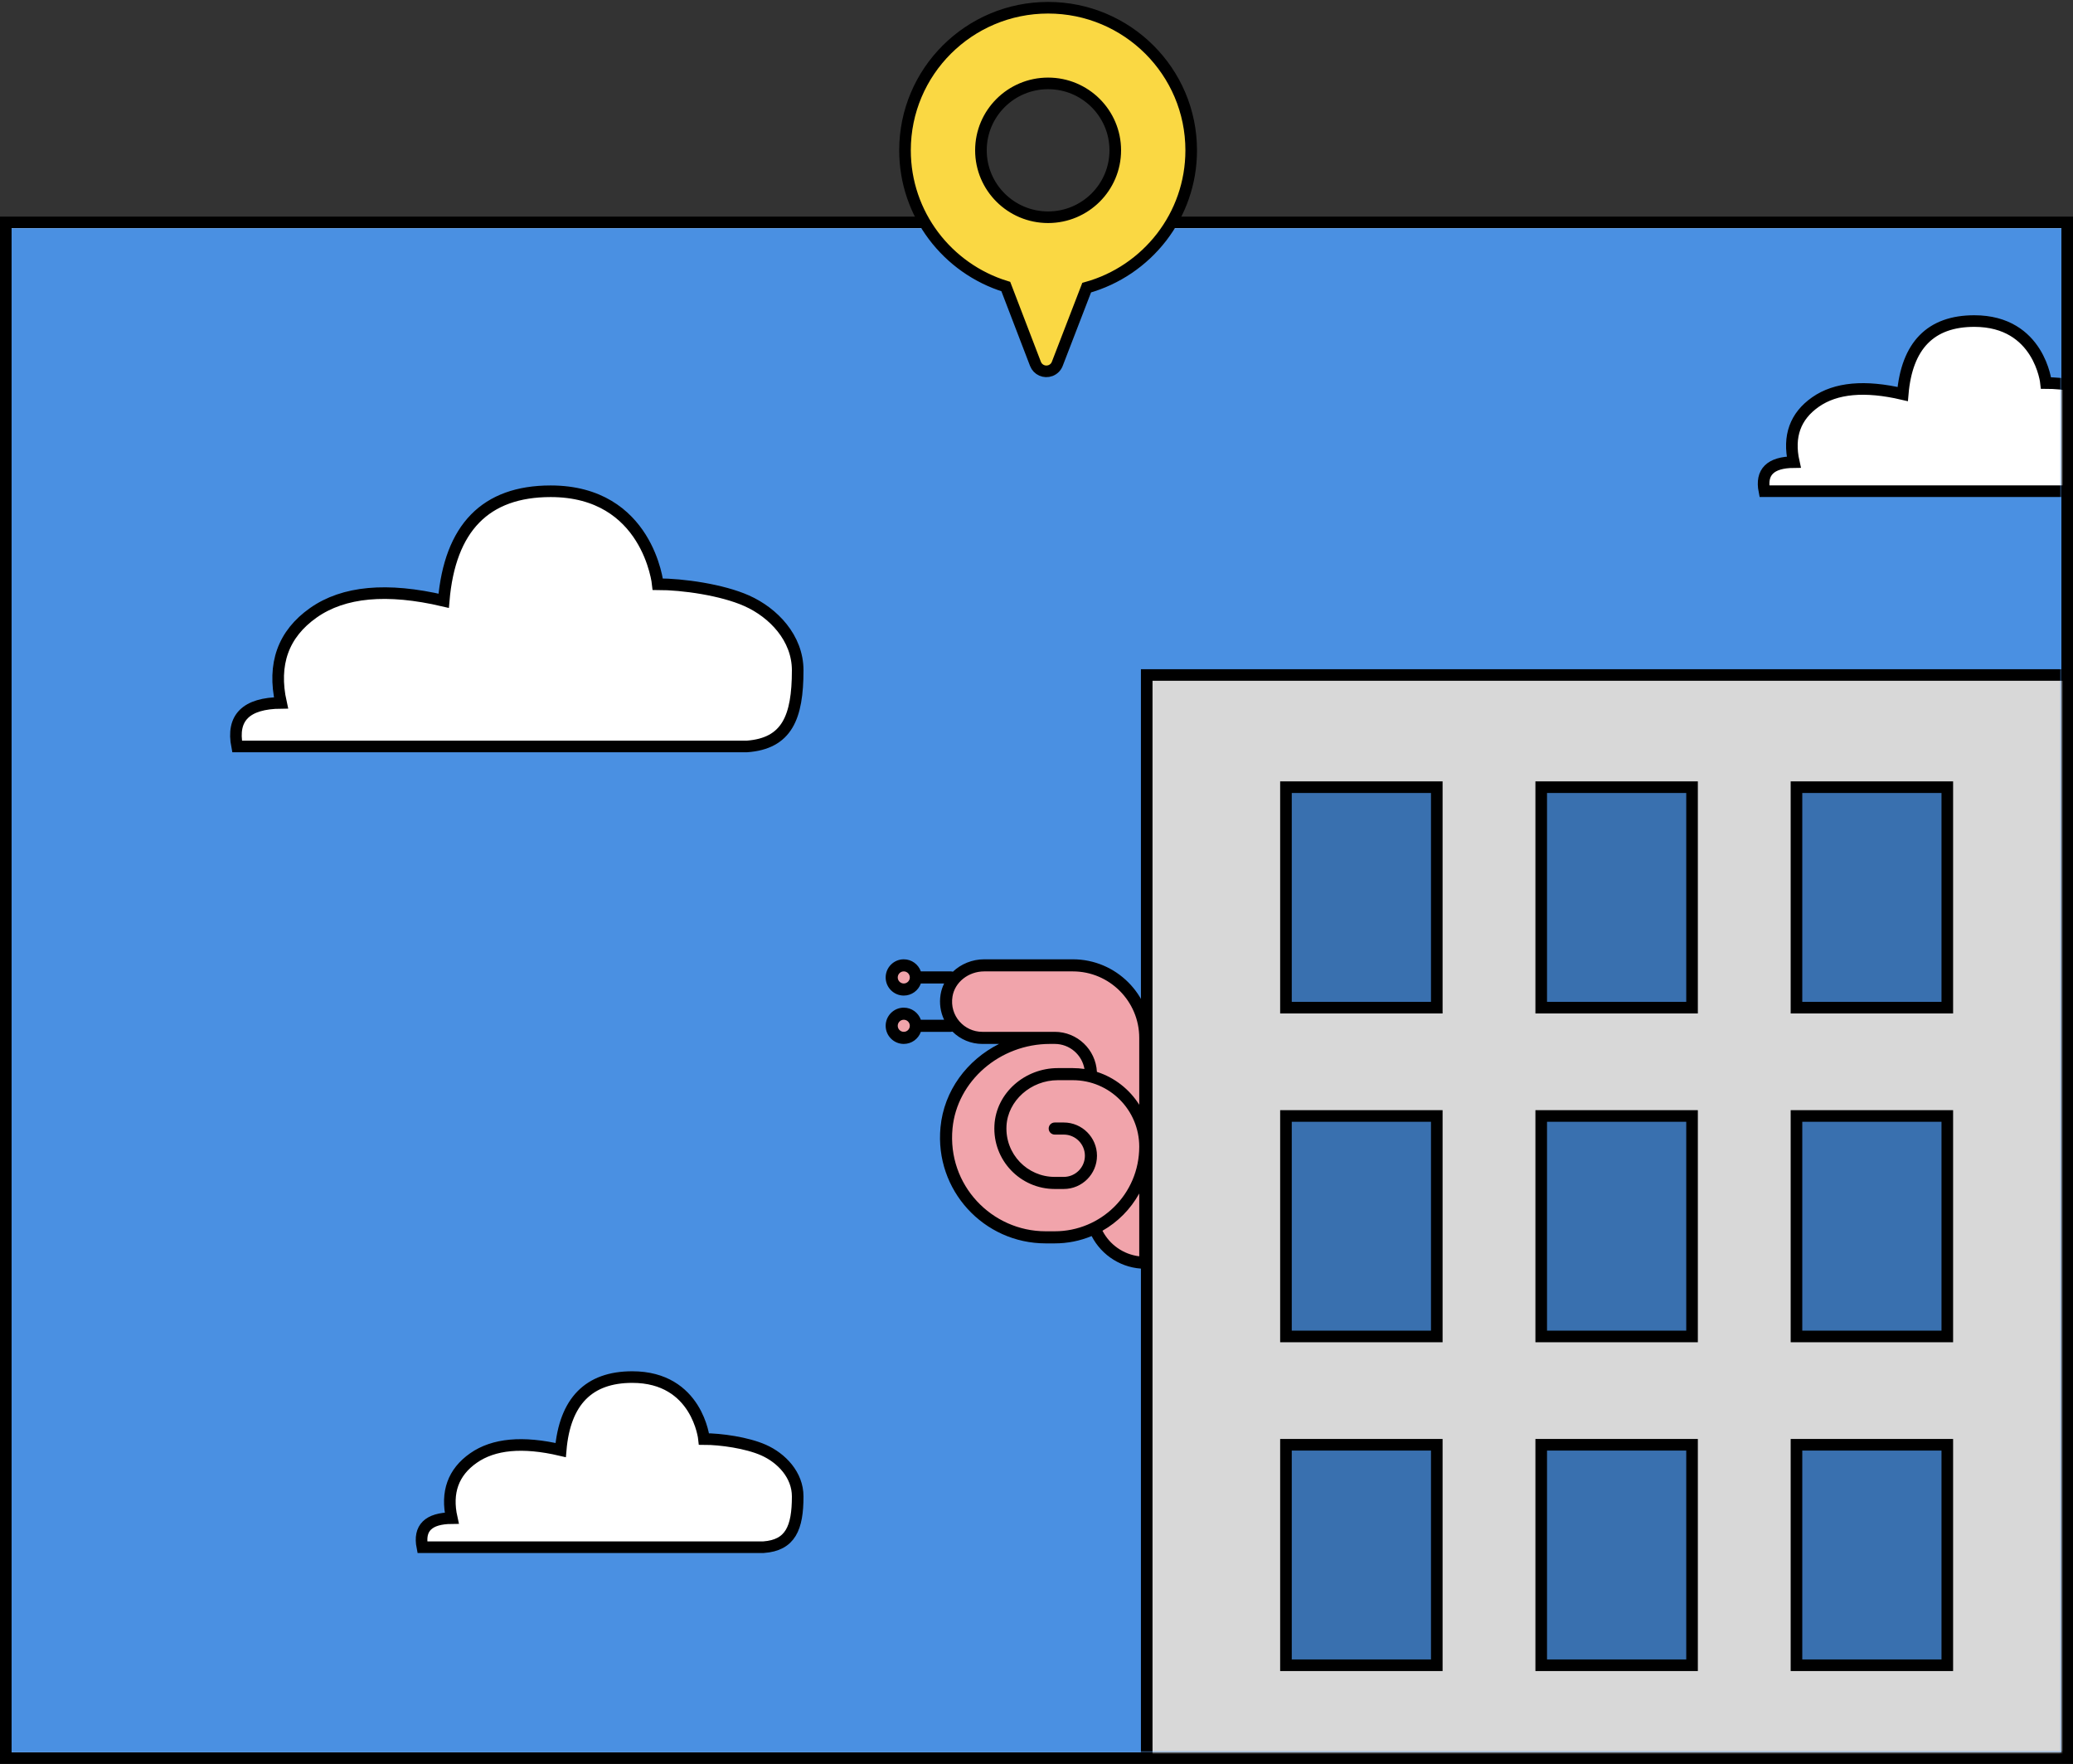 <?xml version="1.0" encoding="UTF-8"?>
<svg width="536px" height="456px" viewBox="0 0 536 456" version="1.1" xmlns="http://www.w3.org/2000/svg" xmlns:xlink="http://www.w3.org/1999/xlink">
    <rect x="0" y="0" width="536" height="456" fill="#333333" stroke="none"/>
    <!-- Generator: Sketch 52.6 (67491) - http://www.bohemiancoding.com/sketch -->
    <title>Group 10</title>
    <desc>Created with Sketch.</desc>
    <defs>
        <rect id="path-1" x="0" y="0" width="530" height="394"></rect>
    </defs>
    <g id="Page-1" stroke="none" stroke-width="1" fill="none" fill-rule="evenodd">
        <g id="Desktop-HD" transform="translate(-1519, -606)">
            <g id="Group-10" transform="translate(1507, 608)">
                <g id="Group-6-Copy-2" transform="translate(0, 54)">
                    <g id="Window-Text-Copy-17">
                        <g id="Window-Body"></g>
                        <rect id="Window-Background" stroke="#000000" stroke-width="3" fill="#FFFFFF" fill-rule="nonzero" x="13.5" y="1.5" width="533" height="397"></rect>
                        <g id="Group" transform="translate(15, 3)">
                            <mask id="mask-2" fill="white">
                                <use xlink:href="#path-1"></use>
                            </mask>
                            <use id="Mask" fill="#4A90E2" fill-rule="nonzero" xlink:href="#path-1"></use>
                            <g id="Group-2" mask="url(#mask-2)">
                                <g transform="translate(58, 24)">
                                    <path d="M29.157,109.979 C97.766,109.979 132.071,109.979 132.071,109.979 C142.491,109.231 145.253,102.466 145.253,90.29 C145.253,81.92 138.969,75.387 132.071,72.313 C125.688,69.469 115.562,68.029 109.079,68.029 C109.079,68.029 106.607,44 81.37,44 C64.545,44 55.329,53.438 53.722,72.313 C39.073,68.88 27.844,69.913 20.033,75.411 C12.223,80.91 9.432,88.675 11.66,98.709 C2.62,98.791 -1.163,102.548 0.309,109.979 C0.309,109.979 9.925,109.979 29.157,109.979 Z" id="Path-2" stroke="#000000" stroke-width="3" fill="#FFFFFF" fill-rule="nonzero"></path>
                                    <path d="M414.522,43.979 C460.459,43.979 483.427,43.979 483.427,43.979 C490.404,43.48 492.253,38.971 492.253,30.855 C492.253,25.276 488.046,20.921 483.427,18.873 C479.153,16.977 472.374,16.017 468.033,16.017 C468.033,16.017 466.378,0 449.481,0 C438.216,6.53245231e-16 432.045,6.291 430.969,18.873 C421.161,16.584 413.643,17.273 408.413,20.937 C403.184,24.602 401.315,29.779 402.807,36.467 C396.754,36.522 394.221,39.026 395.207,43.979 C395.207,43.979 401.645,43.979 414.522,43.979 Z" id="Path-2-Copy" stroke="#000000" stroke-width="3" fill="#FFFFFF" fill-rule="nonzero"></path>
                                    <path d="M67.522,316.979 C113.459,316.979 136.427,316.979 136.427,316.979 C143.404,316.48 145.253,311.971 145.253,303.855 C145.253,298.276 141.046,293.921 136.427,291.873 C132.153,289.977 125.374,289.017 121.033,289.017 C121.033,289.017 119.378,273 102.481,273 C91.216,273 85.045,279.291 83.969,291.873 C74.161,289.584 66.643,290.273 61.413,293.937 C56.184,297.602 54.315,302.779 55.807,309.467 C49.754,309.522 47.221,312.026 48.207,316.979 C48.207,316.979 54.645,316.979 67.522,316.979 Z" id="Path-2-Copy-2" stroke="#000000" stroke-width="3" fill="#FFFFFF" fill-rule="nonzero"></path>
                                    <rect id="Rectangle" stroke="#000000" stroke-width="3" fill="#D8D8D8" fill-rule="nonzero" x="235.5" y="91.5" width="286" height="321"></rect>
                                    <g id="Group-11" stroke="none" stroke-width="1" fill="none" fill-rule="evenodd" transform="translate(270, 119)">
                                        <rect id="Rectangle" stroke="#000000" stroke-width="3" fill="#3970AF" fill-rule="nonzero" x="1.5" y="1.5" width="39" height="57"></rect>
                                        <rect id="Rectangle-Copy-6" stroke="#000000" stroke-width="3" fill="#3970AF" fill-rule="nonzero" x="1.5" y="86.5" width="39" height="57"></rect>
                                        <rect id="Rectangle-Copy-9" stroke="#000000" stroke-width="3" fill="#3970AF" fill-rule="nonzero" x="1.5" y="171.5" width="39" height="57"></rect>
                                        <rect id="Rectangle-Copy-2" stroke="#000000" stroke-width="3" fill="#3970AF" fill-rule="nonzero" x="67.5" y="1.5" width="39" height="57"></rect>
                                        <rect id="Rectangle-Copy-7" stroke="#000000" stroke-width="3" fill="#3970AF" fill-rule="nonzero" x="67.5" y="86.5" width="39" height="57"></rect>
                                        <rect id="Rectangle-Copy-10" stroke="#000000" stroke-width="3" fill="#3970AF" fill-rule="nonzero" x="67.5" y="171.5" width="39" height="57"></rect>
                                        <rect id="Rectangle-Copy-5" stroke="#000000" stroke-width="3" fill="#3970AF" fill-rule="nonzero" x="133.5" y="1.5" width="39" height="57"></rect>
                                        <rect id="Rectangle-Copy-8" stroke="#000000" stroke-width="3" fill="#3970AF" fill-rule="nonzero" x="133.5" y="86.5" width="39" height="57"></rect>
                                        <rect id="Rectangle-Copy-11" stroke="#000000" stroke-width="3" fill="#3970AF" fill-rule="nonzero" x="133.5" y="171.5" width="39" height="57"></rect>
                                    </g>
                                </g>
                            </g>
                        </g>
                    </g>
                </g>
                <g id="slug" transform="translate(275.5, 286) scale(-1, 1) rotate(-270) translate(-275.5, -286) translate(235.5, 251.5)">
                    <g>
                        <path d="M48.889,66.667 L78.788,66.667 C78.788,60.782 75.084,55.753 69.855,53.737 L48.889,66.667 Z" id="Path" fill="#F1A4AB"></path>
                        <path d="M30.198,52.966 L29.605,52.966 C24.412,52.966 20.202,48.757 20.202,43.563 L20.202,42.324 C20.202,28.818 30.075,16.758 43.52,15.475 C58.943,14.005 71.919,26.094 71.919,41.212 L71.919,43.563 C71.919,56.481 61.464,67.06 48.433,67.071 L48.411,67.071 C39.649,67.071 32.285,61.076 30.198,52.966 Z" id="Path" fill="#F1A4AB"></path>
                        <path d="M48.485,67.071 L20.364,67.071 C10.01,67.071 1.616,58.65 1.616,48.264 L1.616,25.26 C1.616,20.575 4.807,16.234 9.415,15.482 C15.288,14.525 20.364,19.046 20.364,24.757 L20.364,43.563 C20.364,46.16 21.413,48.511 23.109,50.212 C24.805,51.913 27.149,52.966 29.737,52.966 L30.328,52.966 C32.409,61.076 39.75,67.071 48.485,67.071 Z" id="Path" fill="#F1A4AB"></path>
                        <path d="M20.202,4.848 C20.202,6.634 18.755,8.081 16.97,8.081 C15.184,8.081 13.737,6.634 13.737,4.848 C13.737,3.063 15.184,1.616 16.97,1.616 C18.755,1.616 20.202,3.063 20.202,4.848 Z" id="Path" fill="#F1A4AB"></path>
                        <path d="M8.081,4.848 C8.081,6.634 6.634,8.081 4.848,8.081 C3.063,8.081 1.616,6.634 1.616,4.848 C1.616,3.063 3.063,1.616 4.848,1.616 C6.634,1.616 8.081,3.063 8.081,4.848 Z" id="Path" fill="#F1A4AB"></path>
                        <path d="M20.312,68.687 L78.438,68.687 C79.301,68.687 80,67.988 80,67.126 C80,61.16 76.631,55.876 71.546,53.254 C72.801,50.234 73.438,47.031 73.438,43.71 L73.438,41.368 C73.438,25.384 59.707,12.626 43.412,14.177 C33.92,15.082 26.027,21.071 21.875,29.315 L21.875,24.977 C21.875,22.075 20.723,19.319 18.693,17.278 C18.729,17.145 18.75,17.008 18.75,16.864 L18.75,9.098 C20.569,8.454 21.875,6.718 21.875,4.683 C21.875,2.101 19.772,0 17.188,0 C14.603,0 12.5,2.101 12.5,4.683 C12.5,6.718 13.806,8.454 15.625,9.098 L15.625,15.108 C13.627,14.164 11.362,13.833 9.111,14.198 C8.103,14.362 7.143,14.678 6.25,15.12 L6.25,9.098 C8.069,8.454 9.375,6.718 9.375,4.683 C9.375,2.101 7.272,0 4.688,0 C2.103,0 0,2.101 0,4.683 C0,6.718 1.306,8.454 3.125,9.098 L3.125,16.889 C3.125,17.061 3.154,17.225 3.205,17.38 C1.222,19.471 0,22.359 0,25.478 L0,48.393 C0,59.583 9.112,68.687 20.312,68.687 Z M76.78,65.565 L60.543,65.565 C64.609,63.313 67.914,60.015 70.172,56.057 C73.825,57.956 76.277,61.489 76.78,65.565 Z M43.709,17.285 C58.415,15.884 70.312,27.478 70.312,41.368 L70.312,43.71 C70.312,55.65 60.719,65.554 48.458,65.565 L48.438,65.565 C38.973,65.565 31.25,57.924 31.25,48.393 L31.25,44.506 C31.25,37.532 36.555,31.581 43.076,31.24 C50.331,30.86 56.25,36.623 56.25,43.71 L56.25,46.051 C56.25,49.064 53.797,51.515 50.781,51.515 C47.766,51.515 45.312,49.064 45.312,46.051 L45.312,43.71 C45.312,42.848 44.613,42.149 43.75,42.149 C42.887,42.149 42.188,42.848 42.188,43.71 L42.188,46.051 C42.188,50.786 46.042,54.637 50.781,54.637 C55.52,54.637 59.375,50.786 59.375,46.051 L59.375,43.71 C59.375,34.829 51.955,27.649 42.912,28.122 C34.542,28.56 28.125,35.986 28.125,44.506 L28.125,48.393 C28.125,49.403 28.201,50.408 28.349,51.399 C24.695,50.772 21.875,47.595 21.875,43.71 L21.875,42.475 C21.875,29.518 31.466,18.452 43.709,17.285 Z M17.188,3.122 C18.049,3.122 18.75,3.822 18.75,4.683 C18.75,5.544 18.049,6.244 17.188,6.244 C16.326,6.244 15.625,5.544 15.625,4.683 C15.625,3.822 16.326,3.122 17.188,3.122 Z M4.688,3.122 C5.549,3.122 6.25,3.822 6.25,4.683 C6.25,5.544 5.549,6.244 4.688,6.244 C3.826,6.244 3.125,5.544 3.125,4.683 C3.125,3.822 3.826,3.122 4.688,3.122 Z M3.125,25.478 C3.125,21.405 5.914,17.881 9.613,17.28 C14.608,16.468 18.75,20.319 18.75,24.977 L18.75,43.71 C18.75,49.565 23.341,54.318 29.1,54.621 C30.59,59.253 33.654,63.079 37.604,65.565 L20.312,65.565 C10.836,65.565 3.125,57.861 3.125,48.393 L3.125,25.478 Z" id="Shape" fill="#000000" fill-rule="nonzero"></path>
                    </g>
                </g>
                <g id="pin" transform="translate(246, 0)" fill="#FAD843" fill-rule="nonzero" stroke="#000000" stroke-width="3">
                    <path d="M26.065,72.082 C10.969,67.436 0,53.424 0,36.859 C0,16.502 16.565,0 37,0 C57.435,0 74,16.502 74,36.859 C74,53.774 62.562,68.028 46.971,72.364 L39.371,92.069 C39.063,92.867 38.43,93.496 37.629,93.801 C36.071,94.394 34.325,93.617 33.73,92.064 L26.065,72.082 L26.065,72.082 Z M37,54.16 C46.592,54.16 54.367,46.414 54.367,36.859 C54.367,27.304 46.592,19.558 37,19.558 C27.408,19.558 19.633,27.304 19.633,36.859 C19.633,46.414 27.408,54.16 37,54.16 Z" id="Combined-Shape"></path>
                </g>
            </g>
        </g>
    </g>
</svg>